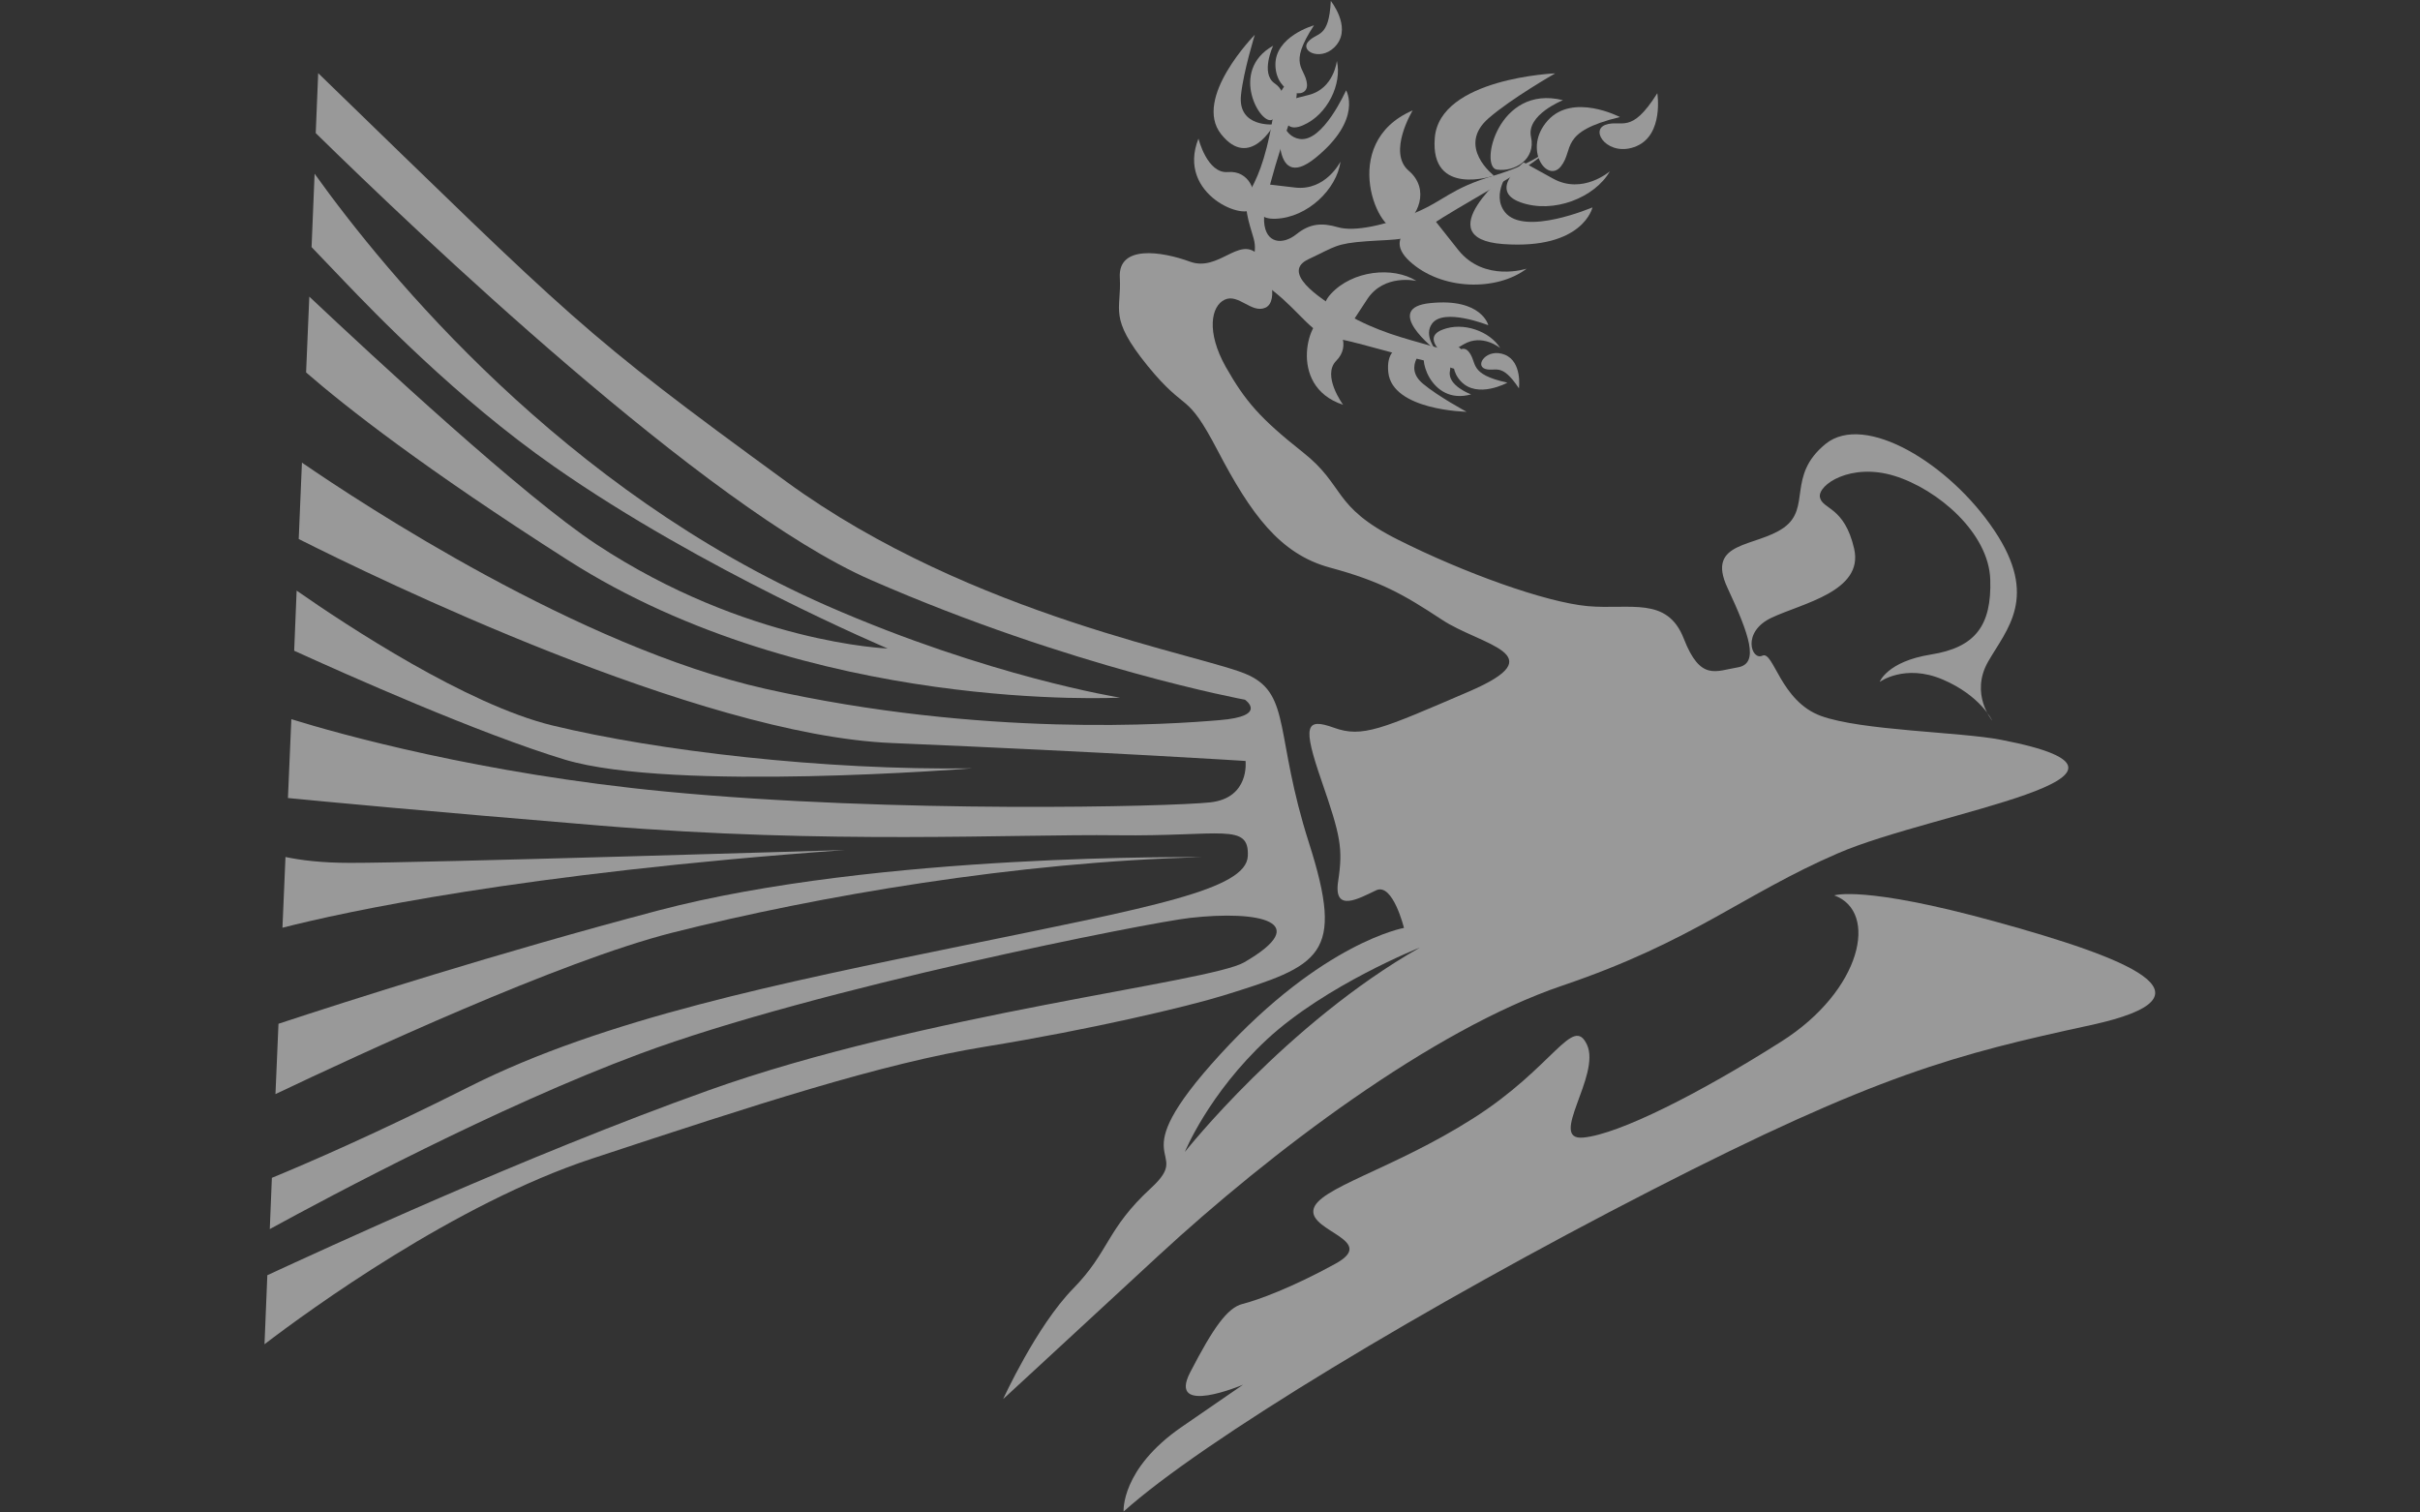 <?xml version="1.0" encoding="utf-8"?>
<!-- Generator: Adobe Illustrator 20.1.0, SVG Export Plug-In . SVG Version: 6.00 Build 0)  -->
<svg version="1.1" id="Layer_1" xmlns="http://www.w3.org/2000/svg" xmlns:xlink="http://www.w3.org/1999/xlink" x="0px" y="0px"
	 viewBox="0 0 1280 800" style="enable-background:new 0 0 1280 800;" xml:space="preserve">
<rect x="0" y="0" width="1280" height="800" fill="#333333" stroke="none"/>
<style type="text/css">
	.st0{opacity:0.5;}
	.st1{fill:#FFFFFF;}
</style>
<title>cropped-zodiac-illustrations</title>
<g id="virgo_2_" class="st0">
	<path class="st1" d="M970.2,473.6c0,0,15.3-5.4,85,13.8c69.7,19.2,122,39.3,50.7,54.8c-71.3,15.5-112.8,26-232.3,87.3
		c-119.5,61.3-237.8,132.7-279.3,170c0,0-1.6-22.5,30.8-44.8c32.4-22.3,32.4-22.3,32.4-22.3s-40.2,17.1-28-6.5
		c12.2-23.6,19.7-34.2,27.7-36.2c8-2,26.3-8.7,49-21.2c22.8-12.4-13.3-17-11.5-28.5c1.7-11.5,41.8-21.3,84.4-48.4
		c42.7-27.1,52.8-55.1,60.3-39c7.5,16.1-20.9,50.8-2,49.1c18.9-1.7,62.1-23.7,104.8-50.8C984.8,523.9,993.8,482.2,970.2,473.6z"/>
	<path class="st1" d="M669.4,162.7c-7.3,3.4-14.3-7.6-21.6-4.2c-7.3,3.4-9.8,17.1,0.5,35.5c10.4,18.3,18.1,27.2,40.8,45.2
		c22.7,17.9,15.2,28.6,50.2,46.2c35,17.6,78,33.1,100.4,35.2c22.4,2,42.1-5.4,50.9,17.2c8.8,22.6,16.9,17.1,28.5,15.2
		c11.6-1.9,6.2-17.2-5.4-42.1c-11.6-24.9,15-21.3,29.8-31.8c14.7-10.5,1.4-27.4,22.1-44.3c20.7-16.8,65.6,10.4,89.2,45.7
		c23.7,35.3,6.6,52.3-3.2,69.4c-9.8,17.1,2.1,31.2,2.1,31.2s-6.2-13.2-26.2-21.7c-20-8.5-33.3,1.3-33.3,1.3s3.9-10.8,27.1-14.5
		c23.3-3.7,32.2-15.1,31.4-39.7c-0.8-24.6-27.7-47.7-50.7-54.8c-23-7.1-40.6,4.7-39.4,11.3c1.3,6.6,12.9,4.7,18.1,27.2
		c5.2,22.6-27.5,28.9-43.6,36.5c-16.1,7.5-10.7,22.9-4.9,20.1c5.9-2.7,9.5,24.1,31,31.9c21.5,7.8,73.6,8.4,95.2,12.6
		c99.4,19.2-35.7,38.1-86.2,60c-50.5,21.8-76.4,46.5-145.8,70c-69.3,23.5-154.9,88.6-213.5,142.7c-58.6,54.2-82.3,76-82.3,76
		s17.6-38.6,37-58.4c19.3-19.7,17.5-31.4,41.2-53.2c23.7-21.8-17.8-11.3,36.6-70.7c54.3-59.4,97.2-66.9,97.2-66.9s-5.9-24-14.7-19.9
		c-8.8,4.1-22.8,12.4-20.1-4.9c2.6-17.3,1.3-23.8-8.8-53c-10.1-29.2-8.5-33.5,6.5-28.1c15.1,5.5,25.3,0.7,71.4-19.1
		c46.1-19.8,6.4-24.4-14.2-38c-20.6-13.6-32.7-20.4-59.3-27.6c-26.6-7.2-41.9-28.6-59.2-61.6c-17.2-33-16.1-19.2-37.2-45.1
		c-21-25.9-13.7-29.3-14.7-46.7c-1-17.4,22.1-13.9,37.1-8.4c15,5.5,25.8-13.3,35.6-4.1C671.4,140.4,676.7,159.3,669.4,162.7z
		 M751,501.2c0,0-49.7,19.7-80.8,48.5c-31.1,28.9-43.5,59.6-43.5,59.6S680.5,541.3,751,501.2z"/>
	<path class="st1" d="M374.8,576.7c113.4-40.5,265.1-57.1,283.3-67.7c37.1-21.5,7.8-27.6-28.6-23.5c-21.1,2.3-197.4,37-291.1,71.9
		c-75.3,28-163.7,75.2-195.7,92.7l1.1-27.1c18.2-7.5,55.4-23.5,104.8-48.4c71.1-35.8,164.1-54.6,262.1-74.7
		c98-20.1,148.5-29.3,149.3-47.1c0.8-17.8-14.1-10.3-69.1-11c-55-0.7-152.3,4.9-273.3-5.1c-93-7.7-145.8-12.7-165.3-14.6l1.8-41.7
		c24.8,7.7,100.1,28.9,198.2,38.3c120.9,11.6,266.7,8,287.8,5.7c21.1-2.3,18.7-21.9,18.7-21.9s-71-4.6-187.3-9.5
		c-102.1-4.3-273.2-87.6-313.5-107.9l1.7-40.4c31.9,21.9,146.7,97.5,245,119.6c115.4,25.9,214.5,18.8,240.4,16.6
		c26-2.1,13.4-10.8,13.4-10.8s-91.5-16.8-198-63.4c-87.1-38.1-240.6-184.4-293.5-236.3l1.3-31.7c136,131.9,138.6,136.6,247.4,215.9
		c98.9,72.2,222.7,92,244.9,102.6c22.2,10.6,13.7,32.1,31.7,88.5c19.2,60,6.3,64.9-45.4,80.9c-18.8,5.8-70.3,18-125.7,27
		c-55.4,9-121,30.5-208,59.2c-72.5,23.9-149.6,80.1-173.3,98.2l1.5-36.5C170.3,661.2,277.6,611.4,374.8,576.7z"/>
	<path class="st1" d="M635.7,453.4c-97.2,2.4-203.2,20.5-280,39.9c-59.6,15.1-165.4,64.2-210,85.4l1.6-37.2
		c36.1-11.9,115.3-37.3,200.8-59.9C464.3,451,635.7,453.4,635.7,453.4z"/>
	<path class="st1" d="M437.4,320.4C523.2,358,592.4,369,592.4,369s-164.4,8.8-292-72.7c-76-48.5-117.3-80.9-138.5-99.3l1.7-40.1
		c34.2,32.2,113.5,105.8,152,131.1c79.5,52.4,153.9,55,153.9,55s-97.9-41.3-176.5-96.3c-51.7-36.1-95.6-82-110.4-97.4
		c-7.3-7.6-13.1-13.7-17.8-18.6l1.6-38.8C204.4,145,298.4,259.4,437.4,320.4z"/>
	<path class="st1" d="M514.1,406.4c0,0-158.1,12.6-215.3-4.6c-45.3-13.7-115.7-45.1-143.2-57.6l1.3-31.8
		c26.8,18.7,90,60.3,135.2,71.3C347.4,397.1,435.3,407.5,514.1,406.4z"/>
	<path class="st1" d="M185.1,456.4c37.1,0.1,261.8-6.8,261.8-6.8c-172.1,12.4-265,32.8-297.5,41.1l1.6-37.4
		C158.7,454.9,169.5,456.4,185.1,456.4z"/>
	<path class="st1" d="M856.8,61.9c0,0-24.9-13-38.2,1.9c-13.3,14.9-0.3,33.4,7,24.2C832.8,78.9,824.3,69.8,856.8,61.9z"/>
	<path class="st1" d="M876.6,49.3c0,0,3.5,21.8-11,28c-14.5,6.2-25.1-8.1-16.4-11.3C857.9,63,862.6,71.6,876.6,49.3z"/>
	<path class="st1" d="M703.9,0.5c0,0,10.6,13.2,3.3,22.9c-7.3,9.6-19.9,4.1-15.3-1.3C696.6,16.7,702.9,20.7,703.9,0.5z"/>
	<path class="st1" d="M851.5,90.6c0,0-14.4,12.5-30,3.9c-15.6-8.6-15.6-8.6-15.6-8.6s-19.2,14.8-1.7,21.1
		C821.6,113.3,843.6,104.5,851.5,90.6z"/>
	<path class="st1" d="M826.7,53c0,0-19.6,7.7-16.9,19.5c2.6,11.8-8.7,18.6-18.1,17.2C782.4,88.2,792.3,44.4,826.7,53z"/>
	<path class="st1" d="M807.5,142.1c0,0-22.4,7.4-36.2-9.9c-13.7-17.3-13.7-17.3-13.7-17.3s-28.9,7.7-12,23.3
		C762.5,153.7,791.7,154.1,807.5,142.1z"/>
	<path class="st1" d="M747.2,58.4c0,0-13.5,22.2-2.1,31.9c11.4,9.7,5.3,24.8-5,30.4C729.9,126.3,706.9,75.8,747.2,58.4z"/>
	<path class="st1" d="M709,85.5c0,0-7.8,15.6-24,13.7c-16.2-1.9-16.2-1.9-16.2-1.9s-11.1,19.1,5.9,18.4
		C691.6,115.1,707.1,100,709,85.5z"/>
	<path class="st1" d="M633.9,73.3c0,0,4.6,18.7,15.6,17.7c11-0.9,15.7,10.2,13.3,18.5C660.3,117.8,621.9,103.4,633.9,73.3z"/>
	<path class="st1" d="M749.2,148.6c0,0-17-4-26,9.6c-8.9,13.6-8.9,13.6-8.9,13.6s-21.8-3.8-10.4-16.3
		C715.3,143,736.8,140.8,749.2,148.6z"/>
	<path class="st1" d="M710.4,214.1c0,0-11.4-15.5-3.6-23.3c7.8-7.9,2.3-18.6-5.7-22C693.2,165.3,679.7,204,710.4,214.1z"/>
	<path class="st1" d="M842.3,109.7c-0.3,0.1-36.1,15.4-46.3,2.5c-7.6-9.7,2.7-22.3,2.7-22.3s-44.7,36.2-3.6,39.2
		C837.4,132.1,842.3,109.7,842.3,109.7z"/>
	<path class="st1" d="M822.6,38.8c0,0-61.1,2.5-63.7,34.1c-2.6,31.6,31.3,20,31.3,20s-20.1-15.4-2.8-30.4
		C799.6,51.9,822.6,38.8,822.6,38.8z"/>
	<path class="st1" d="M797.3,202.4c0,0-15.8,8.7-24.6-0.7c-8.8-9.4-0.7-21.5,4.1-15.7C781.7,191.9,776.3,197.8,797.3,202.4z"/>
	<path class="st1" d="M803.4,205.4c0,0,1.9-14-7.5-17.8c-9.4-3.7-16,5.6-10.4,7.5C791.1,196.9,794,191.3,803.4,205.4z"/>
	<path class="st1" d="M793.5,184.1c0,0-9.4-7.8-19.3-2c-9.9,5.8-9.9,5.8-9.9,5.8s-12.5-9.2-1.4-13.5
		C773.9,170,788.1,175.3,793.5,184.1z"/>
	<path class="st1" d="M778.1,208.6c0,0-12.7-4.6-11.2-12.3c1.5-7.6-5.9-11.8-11.9-10.7C749.1,186.7,756.2,214.7,778.1,208.6z"/>
	<path class="st1" d="M787.2,172c-0.2,0-23.4-9.3-29.7-0.9c-4.7,6.3,2.1,14.3,2.1,14.3s-29.2-22.6-2.9-25.1
		C783.7,157.6,787.2,172,787.2,172z"/>
	<path class="st1" d="M775.7,217.8c0,0-39.3-0.7-41.4-20.9c-2.1-20.3,19.8-13.3,19.8-13.3s-12.7,10.2-1.3,19.5
		C760.7,209.7,775.7,217.8,775.7,217.8z"/>
	<path class="st1" d="M695,13.4c0,0-20.8,5.8-20.4,21.2c0.4,15.3,17.4,18.9,16.7,9.9C690.5,35.5,680.9,34.9,695,13.4z"/>
	<path class="st1" d="M707.1,32.2c0,0-1.5,14.6-14.8,18C679,53.6,679,53.6,679,53.6s-3,18.4,10.1,12.7
		C702.3,60.7,709.9,44.2,707.1,32.2z"/>
	<path class="st1" d="M673.4,24.2c0,0-6.9,14.6,0.8,19.9c7.7,5.3,4.9,15-1.1,19.1C667.1,67.2,649.6,37.5,673.4,24.2z"/>
	<path class="st1" d="M712,47.8c-0.2,0.2-12.2,27.6-24.6,25.7c-9.3-1.4-10.2-13.9-10.2-13.9s-6,43.8,18.6,23.9
		C721,63,712,47.8,712,47.8z"/>
	<path class="st1" d="M663.7,18.4c0,0-33,33.5-17.8,52.6c15.2,19.1,28-5.2,28-5.2s-19.4,1.9-17.5-15.6
		C657.7,37.8,663.7,18.4,663.7,18.4z"/>
	<path class="st1" d="M820,78.2c0.5-0.6-6.8,7.8-29.9,14.7c-23.1,6.9-25.9,13.1-41.7,19.7c-15.8,6.6-32.1,10.1-40.7,7.6
		c-8.6-2.5-14.9-2-22,3.7s-16.4,5.2-17.1-6.8c-0.7-12,11.5-47.2,15.1-57.1c3.6-9.9,1.8-17.2,1.8-17.2s-8.4-3.1-12.4,20.3
		c-4,23.4-8.9,32.3-12.4,38.8c-3.5,6.6-0.1,15.6,2.4,24.3c2.4,8.7-2.4,14.2-2.4,14.2s-1.4,2.3,12.9,13.6
		c14.3,11.3,20.7,23.1,31.2,24.7c10.6,1.6,26.1,6.7,43.6,10.8c17.5,4.1,28.4,8,28.4,8s-2-11.3-4.6-13.4c-2.6-2.1-0.1,3.3-15.2-1.1
		c-15.2-4.4-28-7.4-44.7-16.8s-34.3-22.5-20.2-29.1c14.1-6.6,14.2-8.3,30.8-9.5c16.6-1.2,22.2,0.2,34.4-8.7
		C769.4,110.1,809.8,89.5,820,78.2z"/>
</g>
</svg>
